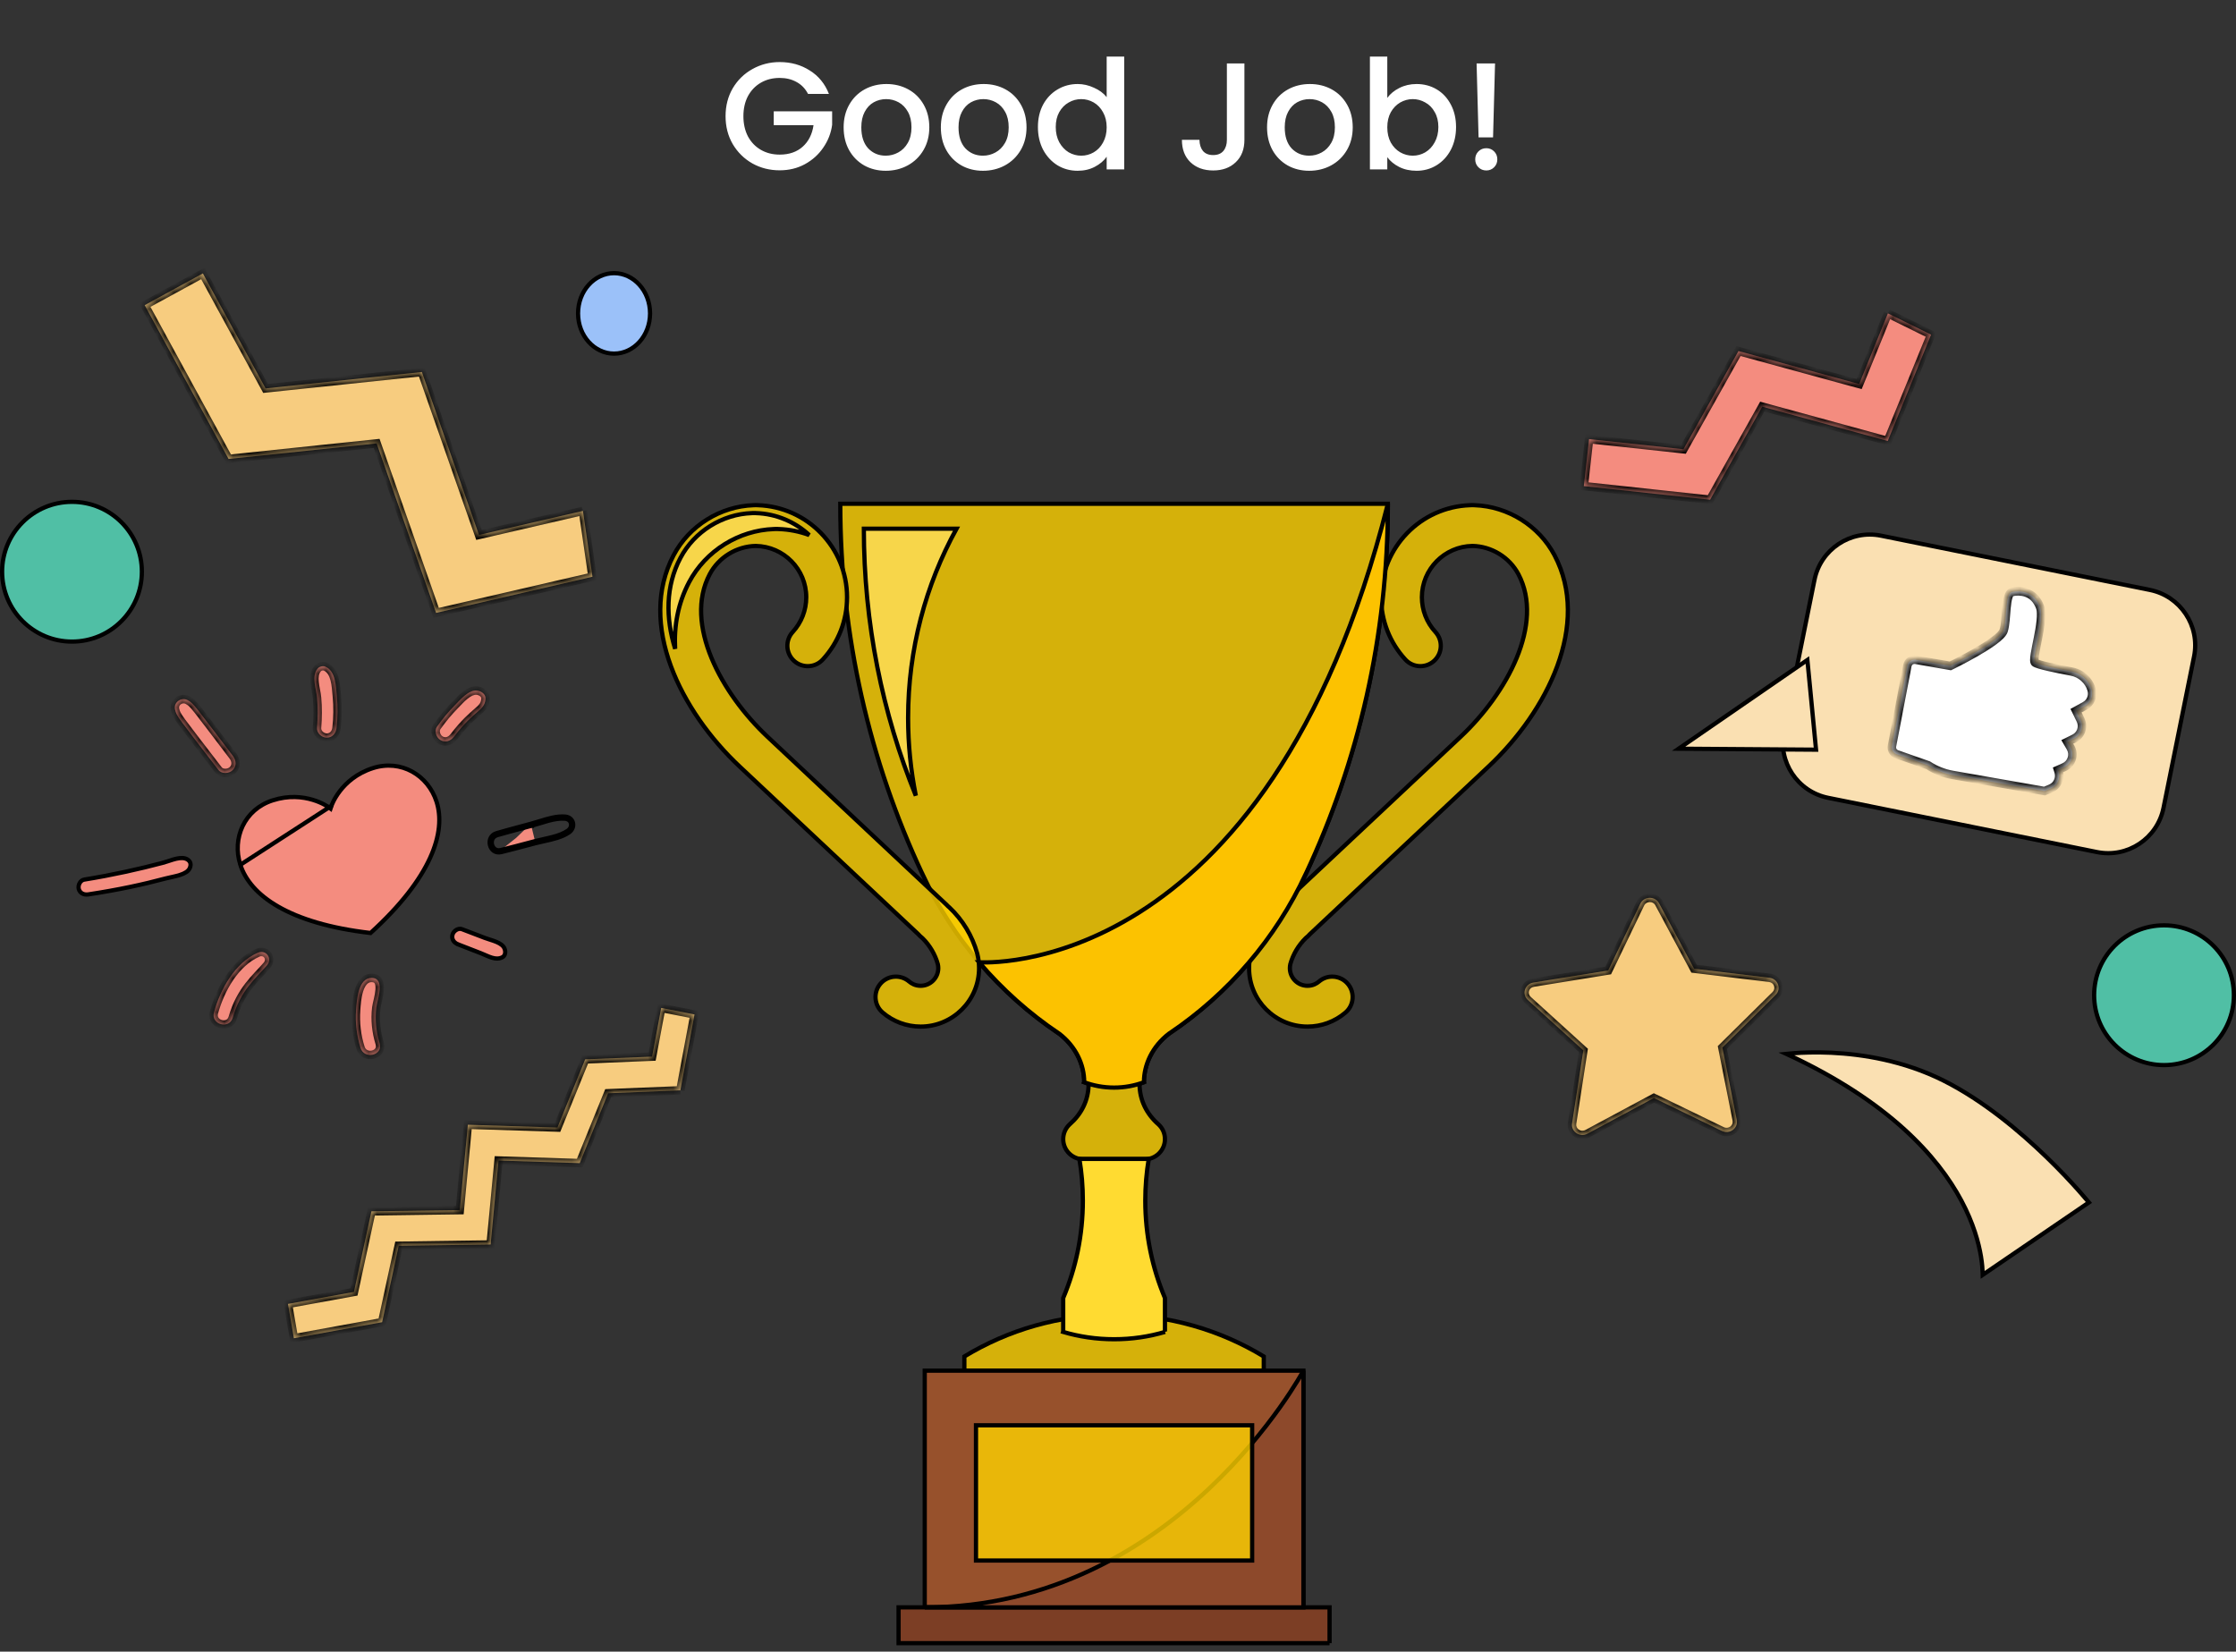 <svg width="264" height="195" viewBox="0 0 264 195" fill="none" xmlns="http://www.w3.org/2000/svg">
<rect x="0" y="0" width="264" height="195" fill="#333333" stroke="none"/>
<path d="M131.536 155.223C125.065 155.223 119.016 157.024 113.86 160.151V161.828H149.211V160.151C144.056 157.024 138.006 155.223 131.536 155.223Z" fill="#FED100" fill-opacity="0.8" stroke="black" stroke-width="0.5"/>
<path d="M153.892 189.773H109.181V161.827H153.892V189.773Z" fill="#97512C" stroke="black" stroke-width="0.5"/>
<path d="M156.979 194H106.093V189.772H156.979V194Z" fill="#7C3E25"/>
<path d="M156.979 194H106.093V189.772H156.979V194" stroke="black" stroke-width="0.5"/>
<path d="M135.067 127.771C133.968 128.182 132.778 128.406 131.536 128.406C130.294 128.406 129.104 128.182 128.005 127.772L128.01 127.758C128.01 125.69 127.018 123.534 125.032 122.02L124.995 122.001C118.053 117.335 112.455 110.826 108.9 103.174L108.898 103.175C102.682 89.908 99.21 75.099 99.21 59.48H163.862C163.862 75.099 160.389 89.908 154.174 103.175L154.172 103.174C150.617 110.826 145.018 117.335 138.076 122.001L138.041 122.02C136.055 123.534 135.063 125.69 135.063 127.758L135.067 127.771Z" fill="#FED100" fill-opacity="0.8"/>
<path d="M135.067 127.771C133.968 128.182 132.778 128.406 131.536 128.406C130.294 128.406 129.104 128.182 128.005 127.772L128.01 127.758C128.01 125.69 127.018 123.534 125.032 122.02L124.995 122.001C118.053 117.335 112.455 110.826 108.9 103.174L108.898 103.175C102.682 89.908 99.21 75.099 99.21 59.48H163.862C163.862 75.099 160.389 89.908 154.174 103.175L154.172 103.174C150.617 110.826 145.018 117.335 138.076 122.001L138.041 122.02C136.055 123.534 135.063 125.69 135.063 127.758L135.067 127.771" stroke="black" stroke-width="0.5"/>
<path d="M134.542 127.952C134.542 129.91 135.404 131.543 136.769 132.741H136.773C137.246 133.176 137.543 133.796 137.543 134.489C137.543 135.804 136.476 136.871 135.161 136.871C135.137 136.871 135.114 136.871 135.092 136.87H127.98C127.957 136.871 127.934 136.871 127.911 136.871C126.596 136.871 125.529 135.804 125.529 134.489C125.529 133.796 125.826 133.176 126.298 132.741H126.303C127.668 131.543 128.53 129.91 128.53 127.952H134.542Z" fill="#FED100" fill-opacity="0.8"/>
<path d="M134.542 127.952C134.542 129.91 135.404 131.543 136.769 132.741H136.773C137.246 133.176 137.543 133.796 137.543 134.489C137.543 135.804 136.476 136.871 135.161 136.871C135.137 136.871 135.114 136.871 135.092 136.87H127.98C127.957 136.871 127.934 136.871 127.911 136.871C126.596 136.871 125.529 135.804 125.529 134.489C125.529 133.796 125.826 133.176 126.298 132.741H126.303C127.668 131.543 128.53 129.91 128.53 127.952H134.542" stroke="black" stroke-width="0.5"/>
<path d="M137.56 157.251C135.65 157.815 133.628 158.117 131.536 158.117C129.444 158.117 127.422 157.815 125.513 157.251L125.529 157.195V153.25C127.025 149.715 127.851 145.828 127.851 141.749C127.851 140.07 127.711 138.425 127.443 136.823H135.63C135.361 138.425 135.221 140.07 135.221 141.749C135.221 145.828 136.048 149.715 137.543 153.25V157.195L137.56 157.251Z" fill="#FFDB31"/>
<path d="M137.56 157.251C135.65 157.815 133.628 158.117 131.536 158.117C129.444 158.117 127.422 157.815 125.513 157.251L125.529 157.195V153.25C127.025 149.715 127.851 145.828 127.851 141.749C127.851 140.07 127.711 138.425 127.443 136.823H135.63C135.361 138.425 135.221 140.07 135.221 141.749C135.221 145.828 136.048 149.715 137.543 153.25V157.195L137.56 157.251" stroke="black" stroke-width="0.5"/>
<path d="M110.445 106.481H110.446H110.445ZM110.45 106.481H110.45H110.45ZM108.473 110.346L108.483 110.356L108.473 110.346ZM108.698 121.203C107.051 121.203 105.457 120.613 104.208 119.542C103.199 118.676 103.083 117.155 103.949 116.146C104.815 115.136 106.335 115.02 107.345 115.886C107.611 116.114 108.062 116.386 108.698 116.386C109.846 116.386 110.78 115.453 110.78 114.305C110.78 114.141 110.761 113.978 110.724 113.821C110.399 112.67 109.778 111.621 108.924 110.773C108.69 110.594 108.52 110.41 108.413 110.29L87.336 90.51C80.352 83.956 75.232 73.694 79.538 65.543C81.376 62.066 85.045 59.782 88.96 59.647C89.018 59.643 89.077 59.641 89.136 59.641H89.327C89.384 59.641 89.44 59.643 89.496 59.647C95.326 59.838 100.01 64.639 100.01 70.515C100.01 73.248 98.992 75.86 97.143 77.871C96.243 78.851 94.72 78.915 93.74 78.015C92.761 77.115 92.697 75.591 93.597 74.612C94.626 73.492 95.193 72.037 95.193 70.515C95.193 67.207 92.528 64.51 89.232 64.458C86.978 64.494 84.853 65.795 83.797 67.793C80.694 73.668 85.164 81.867 90.632 86.998L111.778 106.842C111.838 106.898 111.888 106.951 111.931 106.997C111.986 107.041 112.04 107.087 112.092 107.136C113.664 108.617 114.799 110.494 115.374 112.566C115.38 112.585 115.385 112.604 115.39 112.624C115.527 113.171 115.597 113.737 115.597 114.305C115.597 118.109 112.502 121.203 108.698 121.203Z" fill="#FED100" fill-opacity="0.8"/>
<path d="M108.698 121.203C107.051 121.203 105.457 120.613 104.208 119.542C103.199 118.676 103.083 117.155 103.949 116.146C104.815 115.136 106.335 115.02 107.345 115.886C107.611 116.114 108.062 116.386 108.698 116.386C109.846 116.386 110.78 115.453 110.78 114.305C110.78 114.141 110.761 113.978 110.724 113.821C110.399 112.67 109.778 111.621 108.924 110.773C108.69 110.594 108.52 110.41 108.413 110.29L87.336 90.51C80.352 83.956 75.232 73.694 79.538 65.543C81.376 62.066 85.045 59.782 88.96 59.647C89.018 59.643 89.077 59.641 89.136 59.641H89.327C89.384 59.641 89.44 59.643 89.496 59.647C95.326 59.838 100.01 64.639 100.01 70.515C100.01 73.248 98.992 75.86 97.143 77.871C96.243 78.851 94.72 78.915 93.74 78.015C92.761 77.115 92.697 75.591 93.597 74.612C94.626 73.492 95.193 72.037 95.193 70.515C95.193 67.207 92.528 64.51 89.232 64.458C86.978 64.494 84.853 65.795 83.797 67.793C80.694 73.668 85.164 81.867 90.632 86.998L111.778 106.842C111.838 106.898 111.888 106.951 111.931 106.997C111.986 107.041 112.04 107.087 112.092 107.136C113.664 108.617 114.799 110.494 115.374 112.566C115.38 112.585 115.385 112.604 115.39 112.624C115.527 113.171 115.597 113.737 115.597 114.305C115.597 118.109 112.502 121.203 108.698 121.203M110.445 106.481H110.446H110.445ZM110.45 106.481H110.45H110.45ZM108.473 110.346L108.483 110.356L108.473 110.346Z" stroke="black" stroke-width="0.5"/>
<path d="M152.626 106.481H152.627H152.626ZM152.622 106.481H152.623H152.622ZM154.589 110.356L154.599 110.346L154.589 110.356ZM147.476 114.305C147.476 113.737 147.545 113.171 147.682 112.624C147.688 112.604 147.693 112.585 147.698 112.566C148.273 110.494 149.408 108.617 150.981 107.136C151.032 107.087 151.086 107.041 151.141 106.997C151.184 106.951 151.234 106.898 151.294 106.842L172.44 86.998C177.908 81.867 182.379 73.668 179.275 67.793C178.219 65.795 176.094 64.494 173.84 64.458C170.545 64.51 167.879 67.207 167.879 70.515C167.879 72.037 168.446 73.492 169.475 74.612C170.375 75.591 170.311 77.115 169.332 78.015C168.353 78.915 166.829 78.851 165.929 77.871C164.08 75.86 163.062 73.248 163.062 70.515C163.062 64.639 167.746 59.838 173.576 59.647C173.632 59.643 173.689 59.641 173.746 59.641H173.936C173.995 59.641 174.054 59.643 174.112 59.647C178.027 59.782 181.697 62.066 183.534 65.543C187.84 73.694 182.721 83.956 175.737 90.51L154.659 110.29C154.552 110.41 154.382 110.594 154.148 110.773C153.294 111.621 152.674 112.67 152.348 113.821C152.311 113.978 152.292 114.141 152.292 114.305C152.292 115.453 153.226 116.386 154.374 116.386C155.011 116.386 155.461 116.114 155.727 115.886C156.737 115.02 158.257 115.136 159.123 116.146C159.989 117.155 159.873 118.676 158.864 119.542C157.615 120.613 156.021 121.203 154.374 121.203C150.57 121.203 147.476 118.109 147.476 114.305Z" fill="#FED100" fill-opacity="0.8"/>
<path d="M147.476 114.305C147.476 113.737 147.545 113.171 147.682 112.624C147.688 112.604 147.693 112.585 147.698 112.566C148.273 110.494 149.408 108.617 150.981 107.136C151.032 107.087 151.086 107.041 151.141 106.997C151.184 106.951 151.234 106.898 151.294 106.842L172.44 86.998C177.908 81.867 182.379 73.668 179.275 67.793C178.219 65.795 176.094 64.494 173.84 64.458C170.545 64.51 167.879 67.207 167.879 70.515C167.879 72.037 168.446 73.492 169.475 74.612C170.375 75.591 170.311 77.115 169.332 78.015C168.353 78.915 166.829 78.851 165.929 77.871C164.08 75.86 163.062 73.248 163.062 70.515C163.062 64.639 167.746 59.838 173.576 59.647C173.632 59.643 173.689 59.641 173.746 59.641H173.936C173.995 59.641 174.054 59.643 174.112 59.647C178.027 59.782 181.697 62.066 183.534 65.543C187.84 73.694 182.721 83.956 175.737 90.51L154.659 110.29C154.552 110.41 154.382 110.594 154.148 110.773C153.294 111.621 152.674 112.67 152.348 113.821C152.311 113.978 152.292 114.141 152.292 114.305C152.292 115.453 153.226 116.386 154.374 116.386C155.011 116.386 155.461 116.114 155.727 115.886C156.737 115.02 158.257 115.136 159.123 116.146C159.989 117.155 159.873 118.676 158.864 119.542C157.615 120.613 156.021 121.203 154.374 121.203C150.57 121.203 147.476 118.109 147.476 114.305M152.626 106.481H152.627H152.626ZM152.622 106.481H152.623H152.622ZM154.589 110.356L154.599 110.346L154.589 110.356Z" stroke="black" stroke-width="0.5"/>
<path d="M112.934 62.42H101.992C101.992 73.57 104.172 84.212 108.129 93.941C107.532 90.971 107.217 87.898 107.217 84.751C107.217 76.656 109.291 69.046 112.934 62.42Z" fill="#FFDF5A" fill-opacity="0.8" stroke="black" stroke-width="0.5"/>
<path d="M109.181 189.773H153.892V161.827C153.892 161.827 138.949 189.773 109.181 189.773Z" fill="#8D492B" stroke="black" stroke-width="0.5"/>
<path d="M147.839 184.244H115.232V168.277H147.839V184.244Z" fill="#FED100" fill-opacity="0.8" stroke="black" stroke-width="0.5"/>
<path d="M81.365 68.725C83.317 65.032 87.215 62.606 91.374 62.463C91.435 62.458 91.498 62.456 91.56 62.456H91.763C91.823 62.456 91.883 62.458 91.943 62.462C93.205 62.504 94.415 62.752 95.544 63.168C93.881 61.628 91.681 60.659 89.26 60.58C89.209 60.576 89.158 60.575 89.107 60.575H88.937C88.884 60.575 88.831 60.576 88.779 60.58C85.273 60.701 81.987 62.746 80.342 65.86C78.572 69.211 78.581 72.96 79.713 76.603C79.564 73.89 80.05 71.215 81.365 68.725Z" fill="#FFDF5A" fill-opacity="0.8" stroke="black" stroke-width="0.5"/>
<path d="M115.599 113.612C118.329 116.818 121.49 119.645 124.996 122.001L125.033 122.02C127.018 123.534 128.011 125.69 128.011 127.758L128.006 127.772C129.105 128.182 130.294 128.406 131.536 128.406C132.779 128.406 133.969 128.182 135.068 127.771L135.063 127.758C135.063 125.69 136.056 123.534 138.041 122.02L138.077 122.001C145.019 117.335 150.618 110.826 154.172 103.174L154.174 103.175C160.39 89.908 163.863 75.099 163.863 59.48C149.578 116.066 115.754 113.612 115.599 113.612Z" fill="#FCC200" stroke="black" stroke-width="0.5"/>
<path d="M39.133 95.142L39.133 95.142L39.133 95.142L39.025 95.466L38.749 95.266L38.749 95.266L38.749 95.266L38.749 95.266L38.748 95.265L38.744 95.262L38.722 95.247C38.702 95.234 38.672 95.214 38.632 95.188C38.551 95.137 38.429 95.065 38.271 94.981C37.953 94.813 37.489 94.6 36.905 94.426C35.737 94.078 34.095 93.882 32.19 94.495L32.19 94.495C28.835 95.573 27.376 98.981 28.378 102.1L39.133 95.142ZM39.133 95.142L39.133 95.142L39.133 95.141L39.135 95.136L39.144 95.112C39.152 95.089 39.165 95.055 39.183 95.011C39.219 94.922 39.275 94.793 39.355 94.632C39.514 94.311 39.768 93.868 40.14 93.385C40.885 92.422 42.105 91.305 44.01 90.693L44.01 90.693C47.365 89.612 50.536 91.529 51.541 94.648C52.693 98.236 50.952 103.602 43.748 110.153C34.076 109.033 29.533 105.688 28.378 102.101L39.133 95.142Z" fill="#F48C7F" stroke="black" stroke-width="0.5"/>
<path d="M10.411 105.599L10.411 105.599C13.978 105.06 16.816 104.444 19.577 103.71C19.757 103.662 19.967 103.616 20.183 103.57C20.248 103.556 20.314 103.542 20.38 103.527C20.668 103.464 20.964 103.394 21.242 103.304C21.815 103.119 22.238 102.871 22.403 102.5L22.403 102.499C22.498 102.289 22.52 102.095 22.483 101.931C22.447 101.771 22.348 101.617 22.158 101.491C21.809 101.26 21.352 101.262 20.822 101.382C20.56 101.441 20.295 101.526 20.031 101.614C19.987 101.628 19.943 101.643 19.899 101.658C19.684 101.73 19.468 101.802 19.27 101.855L19.27 101.856C16.454 102.604 13.236 103.318 9.944 103.85L9.943 103.85C9.725 103.884 9.536 104.032 9.411 104.248C9.286 104.464 9.243 104.723 9.296 104.939L9.296 104.939C9.415 105.43 9.886 105.679 10.411 105.599Z" fill="#F48C7F" stroke="black" stroke-width="0.5"/>
<path d="M63.23 99.551C63.546 99.468 63.88 99.394 64.221 99.319C65.262 99.089 66.361 98.847 67.189 98.274C68.002 97.712 67.768 96.498 66.736 96.411C65.728 96.325 64.665 96.654 63.652 96.969C63.319 97.072 62.99 97.174 62.671 97.259M63.23 99.551C63.067 99.594 62.905 99.637 62.743 99.68C61.562 99.993 60.381 100.307 59.197 100.601M63.23 99.551L63.23 99.551L63.23 99.551ZM59.197 100.601C57.749 100.96 57.225 98.763 58.652 98.358C59.647 98.072 60.646 97.804 61.645 97.535C61.987 97.443 62.329 97.351 62.671 97.259M59.197 100.601L59.136 100.358M59.197 100.601L59.136 100.358C59.136 100.358 59.136 100.358 59.136 100.358M62.671 97.259L62.737 97.5C62.736 97.5 62.736 97.5 62.736 97.5M62.671 97.259L62.736 97.5C62.736 97.5 62.736 97.5 62.736 97.5M62.736 97.5C62.393 97.593 62.051 97.685 61.708 97.777C60.71 98.045 59.714 98.313 58.721 98.598L58.721 98.598C58.164 98.756 57.98 99.253 58.09 99.707C58.144 99.935 58.27 100.133 58.444 100.255C58.612 100.373 58.841 100.432 59.136 100.358M62.736 97.5C63.06 97.414 63.392 97.311 63.724 97.208L63.735 97.205C64.073 97.1 64.41 96.995 64.748 96.905C65.427 96.724 66.088 96.606 66.714 96.66L66.715 96.66C67.122 96.695 67.348 96.941 67.411 97.219C67.474 97.504 67.37 97.845 67.047 98.068L67.047 98.069C66.534 98.424 65.898 98.65 65.215 98.829C64.875 98.918 64.528 98.995 64.181 99.072L64.165 99.075C63.826 99.15 63.487 99.225 63.166 99.309L63.166 99.309C63.003 99.352 62.841 99.395 62.679 99.438C61.498 99.752 60.318 100.064 59.136 100.358" fill="#F48C7F" stroke="black" stroke-width="0.5"/>
<mask id="path-23-inside-1_1710_9560" fill="white">
<path d="M27.477 120.155C28.415 116.883 30.24 115.47 31.52 113.973C32.208 113.174 31.416 112.054 30.432 112.487C27.735 113.673 26.008 116.82 25.262 119.531C24.867 120.958 27.065 121.582 27.477 120.155Z"/>
</mask>
<path d="M27.477 120.155C28.415 116.883 30.24 115.47 31.52 113.973C32.208 113.174 31.416 112.054 30.432 112.487C27.735 113.673 26.008 116.82 25.262 119.531C24.867 120.958 27.065 121.582 27.477 120.155Z" fill="#F48C7F"/>
<path d="M31.52 113.973L31.14 113.648L31.141 113.647L31.52 113.973ZM30.432 112.487L30.23 112.029L30.23 112.029L30.432 112.487ZM25.262 119.531L25.744 119.663L25.743 119.664L25.262 119.531ZM26.996 120.017C27.974 116.609 29.913 115.082 31.14 113.648L31.9 114.298C30.566 115.857 28.857 117.156 27.957 120.293L26.996 120.017ZM31.141 113.647C31.329 113.429 31.302 113.205 31.197 113.061C31.096 112.921 30.903 112.826 30.633 112.944L30.23 112.029C30.944 111.715 31.639 111.964 32.008 112.476C32.374 112.982 32.399 113.718 31.899 114.299L31.141 113.647ZM30.633 112.944C28.143 114.04 26.476 117.004 25.744 119.663L24.779 119.398C25.54 116.636 27.326 113.306 30.23 112.029L30.633 112.944ZM25.743 119.664C25.682 119.885 25.725 120.042 25.8 120.155C25.882 120.279 26.026 120.382 26.203 120.432C26.38 120.482 26.556 120.469 26.691 120.407C26.813 120.35 26.932 120.239 26.996 120.017L27.957 120.294C27.815 120.785 27.505 121.131 27.112 121.314C26.731 121.491 26.305 121.5 25.931 121.394C25.556 121.288 25.198 121.057 24.967 120.707C24.727 120.346 24.643 119.89 24.779 119.398L25.743 119.664Z" fill="black" mask="url(#path-23-inside-1_1710_9560)"/>
<mask id="path-25-inside-2_1710_9560" fill="white">
<path d="M44.827 123.175C44.408 121.803 44.261 120.39 44.432 118.96C44.537 118.088 45.556 115.457 43.871 115.457C42.283 115.457 42.123 118.109 42.039 119.236C41.928 120.743 42.116 122.281 42.569 123.722C43.016 125.139 45.259 124.608 44.827 123.175Z"/>
</mask>
<path d="M44.827 123.175C44.408 121.803 44.261 120.39 44.432 118.96C44.537 118.088 45.556 115.457 43.871 115.457C42.283 115.457 42.123 118.109 42.039 119.236C41.928 120.743 42.116 122.281 42.569 123.722C43.016 125.139 45.259 124.608 44.827 123.175Z" fill="#F48C7F"/>
<path d="M44.432 118.96L43.936 118.901L43.936 118.9L44.432 118.96ZM42.039 119.236L41.541 119.199L41.541 119.199L42.039 119.236ZM42.569 123.722L42.093 123.873L42.093 123.872L42.569 123.722ZM44.349 123.321C43.911 121.888 43.756 120.405 43.936 118.901L44.929 119.019C44.767 120.376 44.905 121.719 45.305 123.029L44.349 123.321ZM43.936 118.9C43.966 118.648 44.061 118.275 44.138 117.934C44.222 117.567 44.299 117.188 44.324 116.844C44.351 116.486 44.314 116.25 44.244 116.119C44.214 116.064 44.181 116.032 44.141 116.01C44.098 115.986 44.017 115.957 43.871 115.957V114.957C44.146 114.957 44.402 115.011 44.625 115.134C44.851 115.259 45.014 115.44 45.125 115.645C45.334 116.035 45.352 116.51 45.321 116.919C45.29 117.342 45.198 117.784 45.113 118.156C45.023 118.553 44.951 118.836 44.929 119.02L43.936 118.9ZM43.871 115.957C43.634 115.957 43.456 116.048 43.298 116.224C43.127 116.414 42.983 116.703 42.869 117.072C42.64 117.811 42.581 118.695 42.538 119.273L41.541 119.199C41.581 118.649 41.645 117.644 41.913 116.776C42.048 116.341 42.247 115.897 42.555 115.555C42.876 115.198 43.313 114.957 43.871 114.957V115.957ZM42.538 119.273C42.431 120.714 42.611 122.19 43.046 123.572L42.093 123.872C41.621 122.373 41.424 120.771 41.541 119.199L42.538 119.273ZM43.046 123.572C43.172 123.971 43.54 124.12 43.911 124.031C44.094 123.987 44.232 123.892 44.306 123.782C44.372 123.687 44.416 123.543 44.348 123.319L45.305 123.03C45.454 123.523 45.38 123.984 45.132 124.346C44.894 124.695 44.524 124.913 44.144 125.004C43.391 125.184 42.413 124.89 42.093 123.873L43.046 123.572Z" fill="black" mask="url(#path-25-inside-2_1710_9560)"/>
<path d="M56.754 112.533L56.754 112.533C56.923 112.599 57.094 112.674 57.261 112.748C57.319 112.773 57.377 112.799 57.434 112.823C57.657 112.92 57.873 113.008 58.087 113.072C58.511 113.198 58.904 113.221 59.292 113.03C59.648 112.855 59.738 112.417 59.568 111.995L59.568 111.994C59.431 111.653 59.09 111.413 58.626 111.214C58.398 111.117 58.154 111.036 57.911 110.958C57.871 110.945 57.832 110.933 57.792 110.92C57.592 110.856 57.392 110.793 57.216 110.725C56.966 110.629 56.716 110.534 56.466 110.438C55.825 110.192 55.184 109.947 54.544 109.703L54.544 109.703C54.336 109.623 54.094 109.66 53.875 109.791C53.654 109.922 53.486 110.132 53.426 110.347L53.426 110.348C53.283 110.848 53.576 111.296 54.086 111.497C54.086 111.497 54.086 111.497 54.086 111.498L56.754 112.533Z" fill="#F48C7F" stroke="black" stroke-width="0.5"/>
<mask id="path-28-inside-3_1710_9560" fill="white">
<path d="M27.497 89.249C22.844 83.136 22.892 83.084 22.167 82.672C21.424 82.247 20.447 82.924 20.67 83.782C20.886 84.626 20.866 84.483 25.785 90.899C26.175 91.412 27.041 91.342 27.466 90.931C27.972 90.442 27.885 89.765 27.497 89.249Z"/>
</mask>
<path d="M27.497 89.249C22.844 83.136 22.892 83.084 22.167 82.672C21.424 82.247 20.447 82.924 20.67 83.782C20.886 84.626 20.866 84.483 25.785 90.899C26.175 91.412 27.041 91.342 27.466 90.931C27.972 90.442 27.885 89.765 27.497 89.249Z" fill="#F48C7F"/>
<path d="M22.167 82.672L21.92 83.107L21.918 83.106L22.167 82.672ZM20.67 83.782L21.154 83.656L21.154 83.658L20.67 83.782ZM25.785 90.899L26.181 90.595L26.182 90.596L25.785 90.899ZM27.466 90.931L27.119 90.571L27.119 90.571L27.466 90.931ZM27.1 89.552C24.767 86.488 23.624 84.957 22.968 84.135C22.64 83.722 22.452 83.511 22.311 83.38C22.183 83.261 22.09 83.204 21.92 83.107L22.413 82.238C22.607 82.347 22.779 82.45 22.992 82.648C23.191 82.834 23.418 83.095 23.75 83.511C24.415 84.346 25.574 85.897 27.895 88.946L27.1 89.552ZM21.918 83.106C21.741 83.005 21.522 83.026 21.349 83.151C21.18 83.273 21.102 83.456 21.154 83.656L20.186 83.908C20.015 83.25 20.313 82.665 20.763 82.341C21.208 82.019 21.85 81.915 22.415 82.239L21.918 83.106ZM21.154 83.658C21.207 83.865 21.236 83.968 21.314 84.12C21.4 84.288 21.551 84.522 21.868 84.956C22.5 85.822 23.716 87.38 26.181 90.595L25.388 91.203C22.934 88.003 21.701 86.424 21.06 85.546C20.74 85.108 20.548 84.819 20.424 84.576C20.291 84.317 20.241 84.121 20.186 83.906L21.154 83.658ZM26.182 90.596C26.256 90.693 26.398 90.765 26.605 90.762C26.815 90.758 27.01 90.676 27.119 90.571L27.814 91.29C27.497 91.597 27.046 91.755 26.62 91.761C26.19 91.768 25.704 91.618 25.387 91.202L26.182 90.596ZM27.119 90.571C27.381 90.318 27.392 89.941 27.098 89.549L27.898 88.949C28.378 89.589 28.563 90.567 27.813 91.29L27.119 90.571Z" fill="black" mask="url(#path-28-inside-3_1710_9560)"/>
<mask id="path-30-inside-4_1710_9560" fill="white">
<path d="M39.733 85.963C39.879 84.707 39.893 83.448 39.771 82.185C39.656 81.016 39.639 79.205 38.39 78.696C38.121 78.588 37.703 78.7 37.518 78.916C36.733 79.812 37.333 81.292 37.43 82.37C37.542 83.549 37.525 84.742 37.43 85.921C37.382 86.542 37.964 87.08 38.561 87.094C39.234 87.104 39.66 86.581 39.733 85.963Z"/>
</mask>
<path d="M39.733 85.963C39.879 84.707 39.893 83.448 39.771 82.185C39.656 81.016 39.639 79.205 38.39 78.696C38.121 78.588 37.703 78.7 37.518 78.916C36.733 79.812 37.333 81.292 37.43 82.37C37.542 83.549 37.525 84.742 37.43 85.921C37.382 86.542 37.964 87.08 38.561 87.094C39.234 87.104 39.66 86.581 39.733 85.963Z" fill="#F48C7F"/>
<path d="M39.771 82.185L40.269 82.136L40.269 82.137L39.771 82.185ZM38.39 78.696L38.577 78.232L38.579 78.233L38.39 78.696ZM37.518 78.916L37.898 79.241L37.894 79.245L37.518 78.916ZM37.43 82.37L36.933 82.417L36.932 82.415L37.43 82.37ZM37.43 85.921L36.932 85.882L36.932 85.882L37.43 85.921ZM38.561 87.094L38.553 87.594L38.549 87.594L38.561 87.094ZM39.236 85.905C39.379 84.684 39.392 83.46 39.274 82.233L40.269 82.137C40.395 83.435 40.38 84.73 40.23 86.021L39.236 85.905ZM39.274 82.234C39.212 81.61 39.184 80.932 39.022 80.321C38.863 79.716 38.609 79.325 38.201 79.159L38.579 78.233C39.42 78.576 39.799 79.345 39.989 80.066C40.178 80.779 40.215 81.591 40.269 82.136L39.274 82.234ZM38.203 79.16C38.204 79.16 38.19 79.155 38.158 79.154C38.127 79.154 38.088 79.158 38.047 79.168C38.005 79.179 37.968 79.194 37.94 79.21C37.926 79.218 37.915 79.226 37.908 79.231C37.901 79.237 37.898 79.241 37.898 79.241L37.138 78.591C37.315 78.383 37.569 78.259 37.798 78.2C38.027 78.141 38.314 78.126 38.577 78.232L38.203 79.16ZM37.894 79.245C37.643 79.531 37.58 79.943 37.64 80.523C37.67 80.807 37.725 81.1 37.784 81.408C37.84 81.707 37.901 82.026 37.928 82.325L36.932 82.415C36.911 82.174 36.86 81.905 36.801 81.594C36.744 81.294 36.68 80.959 36.646 80.626C36.578 79.973 36.607 79.197 37.141 78.587L37.894 79.245ZM37.928 82.323C38.043 83.538 38.025 84.761 37.929 85.961L36.932 85.882C37.025 84.723 37.041 83.56 36.933 82.417L37.928 82.323ZM37.929 85.96C37.918 86.098 37.975 86.25 38.107 86.381C38.24 86.514 38.416 86.59 38.572 86.594L38.549 87.594C38.109 87.583 37.695 87.383 37.4 87.089C37.103 86.793 36.894 86.365 36.932 85.882L37.929 85.96ZM38.569 86.594C38.914 86.599 39.184 86.346 39.236 85.904L40.229 86.022C40.135 86.816 39.554 87.609 38.553 87.594L38.569 86.594Z" fill="black" mask="url(#path-30-inside-4_1710_9560)"/>
<mask id="path-32-inside-5_1710_9560" fill="white">
<path d="M57.323 82.555C57.389 81.979 56.838 81.595 56.343 81.536C55.321 81.41 54.34 82.628 53.681 83.291C52.917 84.062 52.233 84.903 51.602 85.789C51.239 86.298 51.504 87.076 52.01 87.376C52.603 87.729 53.217 87.47 53.601 86.972C56.102 83.716 57.17 83.975 57.323 82.555Z"/>
</mask>
<path d="M57.323 82.555C57.389 81.979 56.838 81.595 56.343 81.536C55.321 81.41 54.34 82.628 53.681 83.291C52.917 84.062 52.233 84.903 51.602 85.789C51.239 86.298 51.504 87.076 52.01 87.376C52.603 87.729 53.217 87.47 53.601 86.972C56.102 83.716 57.17 83.975 57.323 82.555Z" fill="#F48C7F"/>
<path d="M56.343 81.536L56.283 82.032L56.282 82.032L56.343 81.536ZM53.681 83.291L53.326 82.939L53.327 82.938L53.681 83.291ZM51.602 85.789L51.194 85.499L51.194 85.499L51.602 85.789ZM52.01 87.376L52.265 86.946L52.265 86.946L52.01 87.376ZM53.601 86.972L53.997 87.276L53.997 87.276L53.601 86.972ZM56.827 82.498C56.838 82.401 56.805 82.311 56.706 82.22C56.598 82.122 56.437 82.051 56.283 82.032L56.402 81.04C56.745 81.081 57.106 81.231 57.381 81.483C57.665 81.743 57.875 82.133 57.82 82.612L56.827 82.498ZM56.282 82.032C55.984 81.996 55.625 82.152 55.192 82.505C54.763 82.855 54.398 83.278 54.035 83.644L53.327 82.938C53.623 82.64 54.078 82.123 54.56 81.73C55.038 81.34 55.679 80.951 56.404 81.04L56.282 82.032ZM54.036 83.643C53.295 84.391 52.628 85.21 52.009 86.079L51.194 85.499C51.838 84.596 52.539 83.733 53.326 82.939L54.036 83.643ZM52.009 86.079C51.936 86.182 51.908 86.338 51.961 86.524C52.015 86.713 52.136 86.87 52.265 86.946L51.755 87.806C51.378 87.583 51.114 87.2 50.999 86.798C50.884 86.393 50.905 85.905 51.194 85.499L52.009 86.079ZM52.265 86.946C52.44 87.05 52.596 87.058 52.74 87.014C52.896 86.967 53.063 86.851 53.204 86.667L53.997 87.276C53.755 87.591 53.423 87.853 53.028 87.972C52.62 88.094 52.173 88.055 51.755 87.806L52.265 86.946ZM53.204 86.667C54.485 85 55.407 84.225 56.015 83.697C56.322 83.43 56.501 83.266 56.621 83.097C56.726 82.949 56.796 82.783 56.826 82.501L57.82 82.608C57.774 83.037 57.653 83.371 57.436 83.676C57.235 83.959 56.961 84.2 56.67 84.453C56.08 84.965 55.218 85.688 53.997 87.276L53.204 86.667Z" fill="black" mask="url(#path-32-inside-5_1710_9560)"/>
<mask id="path-34-inside-6_1710_9560" fill="white">
<path d="M80.327 128.729L71.8 129.077L68.448 137.324L58.863 137.019L57.927 146.933L47.075 147.084L45.117 156.103L34.699 158L34 153.948L41.789 152.531L43.856 143.013L54.287 142.871L55.239 132.791L65.814 133.124L69.09 125.072L76.99 124.749L78.067 119L82 119.773L80.327 128.729Z"/>
</mask>
<path d="M80.327 128.729L71.8 129.077L68.448 137.324L58.863 137.019L57.927 146.933L47.075 147.084L45.117 156.103L34.699 158L34 153.948L41.789 152.531L43.856 143.013L54.287 142.871L55.239 132.791L65.814 133.124L69.09 125.072L76.99 124.749L78.067 119L82 119.773L80.327 128.729Z" fill="#F7CC7F"/>
<path d="M71.8 129.077L71.337 128.889L71.458 128.591L71.779 128.578L71.8 129.077ZM68.448 137.324L68.911 137.512L68.78 137.834L68.432 137.823L68.448 137.324ZM58.863 137.019L58.365 136.972L58.41 136.504L58.879 136.519L58.863 137.019ZM57.927 146.933L58.425 146.98L58.383 147.427L57.934 147.433L57.927 146.933ZM47.075 147.084L46.586 146.978L46.671 146.589L47.068 146.584L47.075 147.084ZM45.117 156.103L45.606 156.209L45.535 156.535L45.207 156.595L45.117 156.103ZM34.699 158L34.788 158.492L34.292 158.582L34.206 158.085L34.699 158ZM34 153.948L33.507 154.033L33.423 153.544L33.91 153.456L34 153.948ZM41.789 152.531L42.278 152.637L42.207 152.963L41.879 153.023L41.789 152.531ZM43.856 143.013L43.367 142.906L43.452 142.518L43.849 142.513L43.856 143.013ZM54.287 142.871L54.785 142.918L54.743 143.365L54.294 143.371L54.287 142.871ZM55.239 132.791L54.741 132.744L54.786 132.276L55.255 132.291L55.239 132.791ZM65.814 133.124L66.277 133.312L66.146 133.634L65.798 133.623L65.814 133.124ZM69.09 125.072L68.627 124.884L68.748 124.586L69.069 124.573L69.09 125.072ZM76.99 124.749L77.482 124.841L77.408 125.232L77.011 125.248L76.99 124.749ZM78.067 119L77.575 118.908L77.668 118.412L78.163 118.509L78.067 119ZM82 119.773L82.096 119.282L82.582 119.378L82.492 119.865L82 119.773ZM80.347 129.228L71.82 129.577L71.779 128.578L80.306 128.229L80.347 129.228ZM72.263 129.266L68.911 137.512L67.984 137.135L71.337 128.889L72.263 129.266ZM68.432 137.823L58.847 137.519L58.879 136.519L68.463 136.824L68.432 137.823ZM59.361 137.066L58.425 146.98L57.429 146.886L58.365 136.972L59.361 137.066ZM57.934 147.433L47.082 147.584L47.068 146.584L57.92 146.433L57.934 147.433ZM47.564 147.19L45.606 156.209L44.629 155.997L46.586 146.978L47.564 147.19ZM45.207 156.595L34.788 158.492L34.609 157.508L45.028 155.611L45.207 156.595ZM34.206 158.085L33.507 154.033L34.493 153.863L35.192 157.915L34.206 158.085ZM33.91 153.456L41.7 152.039L41.879 153.023L34.09 154.44L33.91 153.456ZM41.301 152.425L43.367 142.906L44.344 143.119L42.278 152.637L41.301 152.425ZM43.849 142.513L54.281 142.371L54.294 143.371L43.863 143.513L43.849 142.513ZM53.79 142.824L54.741 132.744L55.737 132.838L54.785 142.918L53.79 142.824ZM55.255 132.291L65.83 132.624L65.798 133.623L55.224 133.29L55.255 132.291ZM65.351 132.935L68.627 124.884L69.553 125.261L66.277 133.312L65.351 132.935ZM69.069 124.573L76.97 124.249L77.011 125.248L69.11 125.572L69.069 124.573ZM76.499 124.657L77.575 118.908L78.558 119.092L77.482 124.841L76.499 124.657ZM78.163 118.509L82.096 119.282L81.904 120.263L77.97 119.491L78.163 118.509ZM82.492 119.865L80.819 128.821L79.835 128.637L81.508 119.681L82.492 119.865Z" fill="black" mask="url(#path-34-inside-6_1710_9560)"/>
<path d="M234.092 150.518L246.633 141.966C246.582 141.905 246.52 141.83 246.447 141.744C246.211 141.464 245.864 141.059 245.417 140.558C244.523 139.555 243.234 138.169 241.65 136.636C238.479 133.567 234.141 129.918 229.452 127.57C224.771 125.227 219.917 124.466 216.229 124.292C214.385 124.206 212.835 124.266 211.747 124.348C211.425 124.372 211.142 124.398 210.905 124.423C222.994 130.016 228.803 136.557 231.581 141.765C232.999 144.424 233.624 146.73 233.894 148.375C234.029 149.198 234.076 149.855 234.088 150.309C234.09 150.384 234.091 150.454 234.092 150.518Z" fill="#FAE0B2" stroke="black" stroke-width="0.5"/>
<mask id="path-37-inside-7_1710_9560" fill="white">
<path d="M205.058 132.226L203.357 123.676L209.645 117.468C210.361 116.762 209.931 115.564 208.918 115.44L200.019 114.37L195.883 106.645C195.412 105.765 194.106 105.791 193.674 106.69L189.875 114.578L181.031 116.01C180.023 116.173 179.646 117.389 180.392 118.064L186.943 124.011L185.613 132.624C185.461 133.605 186.534 134.328 187.428 133.848L195.275 129.634L203.298 133.523C204.211 133.966 205.251 133.202 205.058 132.226Z"/>
</mask>
<path d="M205.058 132.226L203.357 123.676L209.645 117.468C210.361 116.762 209.931 115.564 208.918 115.44L200.019 114.37L195.883 106.645C195.412 105.765 194.106 105.791 193.674 106.69L189.875 114.578L181.031 116.01C180.023 116.173 179.646 117.389 180.392 118.064L186.943 124.011L185.613 132.624C185.461 133.605 186.534 134.328 187.428 133.848L195.275 129.634L203.298 133.523C204.211 133.966 205.251 133.202 205.058 132.226Z" fill="#F7CC7F"/>
<path d="M203.357 123.676L202.866 123.774L202.814 123.51L203.005 123.32L203.357 123.676ZM209.645 117.468L209.293 117.113L209.293 117.112L209.645 117.468ZM208.918 115.44L208.977 114.944L208.978 114.944L208.918 115.44ZM200.019 114.37L199.96 114.866L199.701 114.835L199.579 114.606L200.019 114.37ZM195.883 106.645L195.442 106.881L195.442 106.881L195.883 106.645ZM193.674 106.69L194.124 106.907L194.124 106.907L193.674 106.69ZM189.875 114.578L190.326 114.795L190.212 115.03L189.955 115.072L189.875 114.578ZM181.031 116.01L180.951 115.516L180.951 115.516L181.031 116.01ZM180.392 118.064L180.728 117.694L180.728 117.694L180.392 118.064ZM186.943 124.011L187.279 123.641L187.478 123.822L187.437 124.087L186.943 124.011ZM185.613 132.624L186.107 132.7L186.107 132.701L185.613 132.624ZM187.428 133.848L187.665 134.288L187.664 134.288L187.428 133.848ZM195.275 129.634L195.039 129.193L195.264 129.072L195.493 129.184L195.275 129.634ZM203.298 133.523L203.516 133.073V133.074L203.298 133.523ZM204.567 132.323L202.866 123.774L203.847 123.579L205.548 132.128L204.567 132.323ZM203.005 123.32L209.293 117.113L209.996 117.824L203.708 124.032L203.005 123.32ZM209.293 117.112C209.695 116.716 209.48 116.013 208.857 115.937L208.978 114.944C210.383 115.116 211.027 116.807 209.996 117.824L209.293 117.112ZM208.858 115.937L199.96 114.866L200.079 113.873L208.977 114.944L208.858 115.937ZM199.579 114.606L195.442 106.881L196.324 106.409L200.46 114.134L199.579 114.606ZM195.442 106.881C195.163 106.36 194.379 106.378 194.124 106.907L193.223 106.473C193.834 105.204 195.661 105.169 196.324 106.41L195.442 106.881ZM194.124 106.907L190.326 114.795L189.425 114.361L193.223 106.473L194.124 106.907ZM189.955 115.072L181.111 116.504L180.951 115.516L189.795 114.084L189.955 115.072ZM181.111 116.504C180.496 116.603 180.308 117.314 180.728 117.694L180.057 118.435C178.984 117.464 179.551 115.744 180.951 115.516L181.111 116.504ZM180.728 117.694L187.279 123.641L186.607 124.381L180.056 118.435L180.728 117.694ZM187.437 124.087L186.107 132.7L185.119 132.548L186.449 123.935L187.437 124.087ZM186.107 132.701C186.024 133.241 186.631 133.708 187.191 133.407L187.664 134.288C186.437 134.947 184.899 133.97 185.119 132.548L186.107 132.701ZM187.191 133.407L195.039 129.193L195.512 130.074L187.665 134.288L187.191 133.407ZM195.493 129.184L203.516 133.073L203.08 133.973L195.057 130.083L195.493 129.184ZM203.516 133.074C204.089 133.351 204.674 132.861 204.567 132.323L205.548 132.129C205.829 133.543 204.334 134.582 203.08 133.973L203.516 133.074Z" fill="black" mask="url(#path-37-inside-7_1710_9560)"/>
<mask id="path-39-inside-8_1710_9560" fill="white">
<path d="M222.902 37L219.507 45.342L205.258 41.446L198.763 53.041L187.619 51.842L187 57.393L201.908 59L208.064 48.01L222.882 52.063L228 39.511L222.902 37Z"/>
</mask>
<path d="M222.902 37L219.507 45.342L205.258 41.446L198.763 53.041L187.619 51.842L187 57.393L201.908 59L208.064 48.01L222.882 52.063L228 39.511L222.902 37Z" fill="#F48C7F"/>
<path d="M219.507 45.342L219.971 45.531L219.803 45.941L219.376 45.824L219.507 45.342ZM205.258 41.446L204.822 41.202L205.013 40.861L205.39 40.964L205.258 41.446ZM198.763 53.041L199.199 53.285L199.038 53.573L198.709 53.538L198.763 53.041ZM187.619 51.842L187.122 51.786L187.177 51.291L187.673 51.345L187.619 51.842ZM187 57.393L186.946 57.891L186.447 57.837L186.503 57.338L187 57.393ZM201.908 59L202.344 59.244L202.183 59.532L201.855 59.497L201.908 59ZM208.064 48.01L207.628 47.765L207.819 47.424L208.196 47.528L208.064 48.01ZM222.882 52.063L223.345 52.252L223.178 52.662L222.751 52.545L222.882 52.063ZM228 39.511L228.221 39.062L228.639 39.268L228.463 39.699L228 39.511ZM223.366 37.188L219.971 45.531L219.044 45.154L222.439 36.812L223.366 37.188ZM219.376 45.824L205.126 41.928L205.39 40.964L219.639 44.86L219.376 45.824ZM205.694 41.691L199.199 53.285L198.327 52.796L204.822 41.202L205.694 41.691ZM198.709 53.538L187.566 52.339L187.673 51.345L198.816 52.544L198.709 53.538ZM188.116 51.897L187.497 57.449L186.503 57.338L187.122 51.786L188.116 51.897ZM187.054 56.896L201.962 58.503L201.855 59.497L186.946 57.891L187.054 56.896ZM201.472 58.756L207.628 47.765L208.5 48.254L202.344 59.244L201.472 58.756ZM208.196 47.528L223.014 51.581L222.751 52.545L207.932 48.492L208.196 47.528ZM222.419 51.874L227.537 39.322L228.463 39.699L223.345 52.252L222.419 51.874ZM227.779 39.959L222.682 37.449L223.123 36.551L228.221 39.062L227.779 39.959Z" fill="black" mask="url(#path-39-inside-8_1710_9560)"/>
<path d="M215.841 94.194L215.841 94.194L247.587 100.599C251.198 101.328 254.714 98.992 255.442 95.382L259.05 77.505C259.778 73.895 257.441 70.379 253.833 69.65L222.087 63.245C218.477 62.517 214.96 64.852 214.232 68.462L213.987 68.413L214.232 68.462L210.624 86.339L210.379 86.29L210.624 86.339C209.896 89.947 212.231 93.466 215.841 94.194Z" fill="#FAE0B2" stroke="black" stroke-width="0.5"/>
<path d="M214.416 88.51L213.394 77.921L198.19 88.396L214.416 88.51Z" fill="#FAE0B2" stroke="black" stroke-width="0.5"/>
<mask id="path-43-inside-9_1710_9560" fill="white">
<path d="M226.185 77.9L230.271 78.617C230.271 78.617 236.145 75.781 236.567 74.456C236.986 73.133 236.7 70.103 237.565 69.898C238.432 69.694 240.172 69.736 240.889 71.736C241.41 73.186 239.844 77.815 240.261 78.224C240.523 78.481 242.86 78.959 244.572 79.281C245.698 79.494 246.612 80.312 246.948 81.408V81.412C247.175 82.154 246.851 82.952 246.172 83.327L245.117 83.908L245.648 84.998C246.043 85.808 245.71 86.785 244.902 87.186L244.08 87.593L244.461 88.247C244.955 89.09 244.606 90.174 243.713 90.573L242.99 90.895L243.051 91.089C243.306 91.9 242.901 92.773 242.115 93.097L241.394 93.397L230.51 91.486C229.491 91.306 228.519 90.921 227.654 90.352L223.937 89.047C223.538 88.907 223.301 88.496 223.382 88.079L225.199 78.582C225.286 78.123 225.725 77.819 226.185 77.9Z"/>
</mask>
<path d="M226.185 77.9L230.271 78.617C230.271 78.617 236.145 75.781 236.567 74.456C236.986 73.133 236.7 70.103 237.565 69.898C238.432 69.694 240.172 69.736 240.889 71.736C241.41 73.186 239.844 77.815 240.261 78.224C240.523 78.481 242.86 78.959 244.572 79.281C245.698 79.494 246.612 80.312 246.948 81.408V81.412C247.175 82.154 246.851 82.952 246.172 83.327L245.117 83.908L245.648 84.998C246.043 85.808 245.71 86.785 244.902 87.186L244.08 87.593L244.461 88.247C244.955 89.09 244.606 90.174 243.713 90.573L242.99 90.895L243.051 91.089C243.306 91.9 242.901 92.773 242.115 93.097L241.394 93.397L230.51 91.486C229.491 91.306 228.519 90.921 227.654 90.352L223.937 89.047C223.538 88.907 223.301 88.496 223.382 88.079L225.199 78.582C225.286 78.123 225.725 77.819 226.185 77.9Z" fill="white"/>
<path d="M230.271 78.617L230.488 79.067L230.343 79.137L230.184 79.109L230.271 78.617ZM236.567 74.456L237.043 74.607L237.043 74.608L236.567 74.456ZM237.565 69.898L237.45 69.412L237.45 69.412L237.565 69.898ZM240.889 71.736L240.419 71.904L240.419 71.904L240.889 71.736ZM240.261 78.224L240.611 77.867L240.612 77.868L240.261 78.224ZM244.572 79.281L244.664 78.79L244.665 78.79L244.572 79.281ZM246.948 81.408L247.426 81.262L247.448 81.333V81.408H246.948ZM246.948 81.412L246.47 81.559L246.448 81.487V81.412H246.948ZM246.172 83.327L246.414 83.764L246.414 83.765L246.172 83.327ZM245.117 83.908L244.667 84.127L244.459 83.7L244.876 83.47L245.117 83.908ZM245.648 84.998L245.198 85.217L245.198 85.217L245.648 84.998ZM244.902 87.186L245.124 87.633L245.124 87.634L244.902 87.186ZM244.08 87.593L243.648 87.844L243.379 87.382L243.858 87.145L244.08 87.593ZM244.461 88.247L244.029 88.5L244.028 88.499L244.461 88.247ZM243.713 90.573L243.917 91.029L243.917 91.029L243.713 90.573ZM242.99 90.895L242.513 91.044L242.38 90.619L242.787 90.438L242.99 90.895ZM243.051 91.089L242.574 91.239L242.574 91.238L243.051 91.089ZM242.115 93.097L241.923 92.635L241.924 92.634L242.115 93.097ZM241.394 93.397L241.586 93.858L241.451 93.914L241.307 93.889L241.394 93.397ZM230.51 91.486L230.423 91.979L230.423 91.979L230.51 91.486ZM227.654 90.352L227.819 89.88L227.877 89.9L227.929 89.934L227.654 90.352ZM223.937 89.047L224.102 88.575L224.102 88.576L223.937 89.047ZM223.382 88.079L223.873 88.173L223.872 88.174L223.382 88.079ZM225.199 78.582L225.69 78.675L225.69 78.676L225.199 78.582ZM226.272 77.407L230.357 78.124L230.184 79.109L226.099 78.392L226.272 77.407ZM230.271 78.617C230.053 78.167 230.053 78.167 230.053 78.167C230.053 78.167 230.054 78.167 230.054 78.166C230.054 78.166 230.054 78.166 230.054 78.166C230.055 78.166 230.056 78.165 230.057 78.165C230.06 78.163 230.064 78.162 230.069 78.159C230.08 78.154 230.096 78.146 230.117 78.135C230.16 78.115 230.222 78.084 230.302 78.045C230.461 77.965 230.69 77.85 230.967 77.708C231.52 77.424 232.26 77.032 233.012 76.6C233.766 76.166 234.52 75.699 235.107 75.263C235.401 75.045 235.643 74.843 235.819 74.665C236.005 74.475 236.074 74.355 236.09 74.305L237.043 74.608C236.954 74.888 236.747 75.147 236.532 75.366C236.305 75.596 236.019 75.833 235.703 76.067C235.07 76.536 234.277 77.026 233.51 77.467C232.74 77.909 231.986 78.309 231.424 78.598C231.143 78.742 230.91 78.859 230.746 78.94C230.665 78.981 230.601 79.012 230.557 79.034C230.535 79.045 230.518 79.053 230.506 79.058C230.5 79.061 230.496 79.063 230.493 79.065C230.492 79.066 230.49 79.066 230.49 79.067C230.489 79.067 230.489 79.067 230.489 79.067C230.488 79.067 230.488 79.067 230.488 79.067C230.488 79.067 230.488 79.067 230.271 78.617ZM236.09 74.305C236.177 74.029 236.235 73.638 236.28 73.166C236.303 72.935 236.321 72.695 236.34 72.448C236.359 72.204 236.378 71.953 236.401 71.711C236.446 71.235 236.507 70.751 236.625 70.365C236.684 70.172 236.765 69.973 236.886 69.806C237.01 69.634 237.193 69.472 237.45 69.412L237.68 70.385C237.721 70.375 237.724 70.353 237.697 70.391C237.666 70.434 237.624 70.516 237.582 70.656C237.496 70.937 237.441 71.332 237.397 71.805C237.375 72.037 237.356 72.278 237.337 72.525C237.318 72.77 237.299 73.02 237.276 73.263C237.23 73.738 237.165 74.222 237.043 74.607L236.09 74.305ZM237.45 69.412C237.951 69.293 238.708 69.243 239.458 69.522C240.23 69.808 240.952 70.43 241.36 71.567L240.419 71.904C240.109 71.042 239.603 70.642 239.109 70.459C238.593 70.267 238.047 70.298 237.68 70.385L237.45 69.412ZM241.36 71.567C241.532 72.047 241.517 72.711 241.449 73.355C241.38 74.025 241.242 74.771 241.105 75.467C240.965 76.174 240.829 76.817 240.751 77.318C240.712 77.569 240.691 77.761 240.69 77.893C240.689 77.959 240.694 77.991 240.695 77.999C240.699 78.019 240.691 77.944 240.611 77.867L239.911 78.581C239.78 78.452 239.735 78.294 239.715 78.2C239.694 78.094 239.689 77.984 239.69 77.882C239.692 77.676 239.722 77.428 239.763 77.165C239.845 76.637 239.989 75.956 240.124 75.273C240.261 74.579 240.39 73.871 240.455 73.252C240.522 72.608 240.507 72.15 240.419 71.904L241.36 71.567ZM240.612 77.868C240.569 77.825 240.551 77.83 240.643 77.868C240.714 77.898 240.816 77.933 240.95 77.974C241.217 78.055 241.574 78.146 241.985 78.241C242.806 78.431 243.811 78.629 244.664 78.79L244.48 79.773C243.622 79.611 242.601 79.41 241.76 79.216C241.341 79.118 240.958 79.022 240.659 78.931C240.51 78.885 240.373 78.839 240.26 78.792C240.167 78.753 240.019 78.687 239.911 78.58L240.612 77.868ZM244.665 78.79C245.974 79.037 247.036 79.989 247.426 81.262L246.47 81.555C246.188 80.636 245.423 79.951 244.479 79.773L244.665 78.79ZM247.448 81.408V81.412H246.448V81.408H247.448ZM247.426 81.266C247.722 82.234 247.299 83.276 246.414 83.764L245.931 82.889C246.403 82.628 246.628 82.073 246.47 81.559L247.426 81.266ZM246.414 83.765L245.358 84.346L244.876 83.47L245.931 82.889L246.414 83.765ZM245.566 83.689L246.097 84.779L245.198 85.217L244.667 84.127L245.566 83.689ZM246.097 84.779C246.612 85.836 246.179 87.11 245.124 87.633L244.68 86.738C245.242 86.459 245.473 85.78 245.198 85.217L246.097 84.779ZM245.124 87.634L244.302 88.041L243.858 87.145L244.68 86.738L245.124 87.634ZM244.512 87.341L244.893 87.996L244.028 88.499L243.648 87.844L244.512 87.341ZM244.892 87.994C245.537 89.095 245.082 90.509 243.917 91.029L243.509 90.116C244.131 89.838 244.372 89.085 244.029 88.5L244.892 87.994ZM243.917 91.029L243.193 91.352L242.787 90.438L243.51 90.116L243.917 91.029ZM243.467 90.746L243.528 90.94L242.574 91.238L242.513 91.044L243.467 90.746ZM243.528 90.939C243.86 91.995 243.333 93.135 242.305 93.559L241.924 92.634C242.469 92.41 242.752 91.803 242.574 91.239L243.528 90.939ZM242.307 93.558L241.586 93.858L241.202 92.935L241.923 92.635L242.307 93.558ZM241.307 93.889L230.423 91.979L230.596 90.994L241.48 92.904L241.307 93.889ZM230.423 91.979C229.337 91.787 228.301 91.376 227.379 90.769L227.929 89.934C228.736 90.466 229.645 90.825 230.597 90.994L230.423 91.979ZM227.488 90.824L223.771 89.519L224.102 88.576L227.819 89.88L227.488 90.824ZM223.771 89.519C223.138 89.297 222.762 88.645 222.891 87.984L223.872 88.174C223.839 88.348 223.937 88.518 224.102 88.575L223.771 89.519ZM222.89 87.985L224.707 78.489L225.69 78.676L223.873 88.173L222.89 87.985ZM224.707 78.489C224.845 77.761 225.542 77.279 226.272 77.407L226.098 78.392C225.909 78.359 225.726 78.484 225.69 78.675L224.707 78.489Z" fill="black" mask="url(#path-43-inside-9_1710_9560)"/>
<mask id="path-45-inside-10_1710_9560" fill="white">
<path d="M68.826 60.319L56.552 63.157L49.809 43.919L31.358 45.858L23.952 32.282L17.083 36.032L26.987 54.184L44.471 52.351L51.488 72.359L69.951 68.091L68.826 60.319Z"/>
</mask>
<path d="M68.826 60.319L56.552 63.157L49.809 43.919L31.358 45.858L23.952 32.282L17.083 36.032L26.987 54.184L44.471 52.351L51.488 72.359L69.951 68.091L68.826 60.319Z" fill="#F7CC7F"/>
<path d="M56.552 63.157L56.665 63.644L56.228 63.745L56.08 63.322L56.552 63.157ZM49.809 43.919L49.757 43.422L50.15 43.38L50.281 43.754L49.809 43.919ZM31.358 45.858L31.41 46.355L31.079 46.39L30.919 46.097L31.358 45.858ZM23.952 32.282L23.712 31.843L24.151 31.603L24.391 32.042L23.952 32.282ZM17.083 36.032L16.644 36.271L16.405 35.833L16.843 35.593L17.083 36.032ZM26.987 54.184L27.039 54.681L26.708 54.715L26.548 54.423L26.987 54.184ZM44.471 52.351L44.419 51.854L44.812 51.812L44.943 52.185L44.471 52.351ZM51.488 72.359L51.6 72.846L51.164 72.947L51.016 72.525L51.488 72.359ZM69.951 68.091L70.446 68.02L70.511 68.475L70.063 68.579L69.951 68.091ZM68.938 60.806L56.665 63.644L56.44 62.67L68.713 59.831L68.938 60.806ZM56.08 63.322L49.337 44.084L50.281 43.754L57.024 62.992L56.08 63.322ZM49.862 44.416L31.41 46.355L31.306 45.361L49.757 43.422L49.862 44.416ZM30.919 46.097L23.513 32.521L24.391 32.042L31.797 45.618L30.919 46.097ZM24.192 32.721L17.323 36.471L16.843 35.593L23.712 31.843L24.192 32.721ZM17.522 35.792L27.426 53.944L26.548 54.423L16.644 36.271L17.522 35.792ZM26.935 53.686L44.419 51.854L44.523 52.848L27.039 54.681L26.935 53.686ZM44.943 52.185L51.959 72.194L51.016 72.525L43.999 52.516L44.943 52.185ZM51.375 71.872L69.838 67.604L70.063 68.579L51.6 72.846L51.375 71.872ZM69.456 68.163L68.331 60.39L69.32 60.247L70.446 68.02L69.456 68.163Z" fill="black" mask="url(#path-45-inside-10_1710_9560)"/>
<path d="M8.503 75.75C13.059 75.75 16.75 72.055 16.75 67.497C16.75 62.94 13.06 59.25 8.503 59.25C3.945 59.25 0.25 62.941 0.25 67.497C0.25 72.054 3.946 75.75 8.503 75.75Z" fill="#50BFA5" stroke="black" stroke-width="0.5"/>
<path d="M255.503 125.75C260.059 125.75 263.75 122.055 263.75 117.497C263.75 112.94 260.06 109.25 255.503 109.25C250.945 109.25 247.25 112.941 247.25 117.497C247.25 122.054 250.946 125.75 255.503 125.75Z" fill="#50BFA5" stroke="black" stroke-width="0.5"/>
<path d="M72.5 41.75C74.823 41.75 76.75 39.653 76.75 37.004C76.75 34.354 74.823 32.25 72.5 32.25C70.177 32.25 68.25 34.354 68.25 37.004C68.25 39.653 70.177 41.75 72.5 41.75Z" fill="#9BC1F9" stroke="black" stroke-width="0.5"/>
<path d="M95.404 11.09C95.08 10.466 94.63 9.998 94.054 9.686C93.478 9.362 92.812 9.2 92.056 9.2C91.228 9.2 90.49 9.386 89.842 9.758C89.194 10.13 88.684 10.658 88.312 11.342C87.952 12.026 87.772 12.818 87.772 13.718C87.772 14.618 87.952 15.416 88.312 16.112C88.684 16.796 89.194 17.324 89.842 17.696C90.49 18.068 91.228 18.254 92.056 18.254C93.172 18.254 94.078 17.942 94.774 17.318C95.47 16.694 95.896 15.848 96.052 14.78H91.354V13.142H98.248V14.744C98.116 15.716 97.768 16.61 97.204 17.426C96.652 18.242 95.926 18.896 95.026 19.388C94.138 19.868 93.148 20.108 92.056 20.108C90.88 20.108 89.806 19.838 88.834 19.298C87.862 18.746 87.088 17.984 86.512 17.012C85.948 16.04 85.666 14.942 85.666 13.718C85.666 12.494 85.948 11.396 86.512 10.424C87.088 9.452 87.862 8.696 88.834 8.156C89.818 7.604 90.892 7.328 92.056 7.328C93.388 7.328 94.57 7.658 95.602 8.318C96.646 8.966 97.402 9.89 97.87 11.09H95.404ZM104.574 20.162C103.638 20.162 102.792 19.952 102.036 19.532C101.28 19.1 100.686 18.5 100.254 17.732C99.822 16.952 99.606 16.052 99.606 15.032C99.606 14.024 99.828 13.13 100.272 12.35C100.716 11.57 101.322 10.97 102.09 10.55C102.858 10.13 103.716 9.92 104.664 9.92C105.612 9.92 106.47 10.13 107.238 10.55C108.006 10.97 108.612 11.57 109.056 12.35C109.5 13.13 109.722 14.024 109.722 15.032C109.722 16.04 109.494 16.934 109.038 17.714C108.582 18.494 107.958 19.1 107.166 19.532C106.386 19.952 105.522 20.162 104.574 20.162ZM104.574 18.38C105.102 18.38 105.594 18.254 106.05 18.002C106.518 17.75 106.896 17.372 107.184 16.868C107.472 16.364 107.616 15.752 107.616 15.032C107.616 14.312 107.478 13.706 107.202 13.214C106.926 12.71 106.56 12.332 106.104 12.08C105.648 11.828 105.156 11.702 104.628 11.702C104.1 11.702 103.608 11.828 103.152 12.08C102.708 12.332 102.354 12.71 102.09 13.214C101.826 13.706 101.694 14.312 101.694 15.032C101.694 16.1 101.964 16.928 102.504 17.516C103.056 18.092 103.746 18.38 104.574 18.38ZM116.052 20.162C115.116 20.162 114.27 19.952 113.514 19.532C112.758 19.1 112.164 18.5 111.732 17.732C111.3 16.952 111.084 16.052 111.084 15.032C111.084 14.024 111.306 13.13 111.75 12.35C112.194 11.57 112.8 10.97 113.568 10.55C114.336 10.13 115.194 9.92 116.142 9.92C117.09 9.92 117.948 10.13 118.716 10.55C119.484 10.97 120.09 11.57 120.534 12.35C120.978 13.13 121.2 14.024 121.2 15.032C121.2 16.04 120.972 16.934 120.516 17.714C120.06 18.494 119.436 19.1 118.644 19.532C117.864 19.952 117 20.162 116.052 20.162ZM116.052 18.38C116.58 18.38 117.072 18.254 117.528 18.002C117.996 17.75 118.374 17.372 118.662 16.868C118.95 16.364 119.094 15.752 119.094 15.032C119.094 14.312 118.956 13.706 118.68 13.214C118.404 12.71 118.038 12.332 117.582 12.08C117.126 11.828 116.634 11.702 116.106 11.702C115.578 11.702 115.086 11.828 114.63 12.08C114.186 12.332 113.832 12.71 113.568 13.214C113.304 13.706 113.172 14.312 113.172 15.032C113.172 16.1 113.442 16.928 113.982 17.516C114.534 18.092 115.224 18.38 116.052 18.38ZM122.545 14.996C122.545 14 122.749 13.118 123.157 12.35C123.577 11.582 124.141 10.988 124.849 10.568C125.569 10.136 126.367 9.92 127.243 9.92C127.891 9.92 128.527 10.064 129.151 10.352C129.787 10.628 130.291 11 130.663 11.468V6.68H132.733V20H130.663V18.506C130.327 18.986 129.859 19.382 129.259 19.694C128.671 20.006 127.993 20.162 127.225 20.162C126.361 20.162 125.569 19.946 124.849 19.514C124.141 19.07 123.577 18.458 123.157 17.678C122.749 16.886 122.545 15.992 122.545 14.996ZM130.663 15.032C130.663 14.348 130.519 13.754 130.231 13.25C129.955 12.746 129.589 12.362 129.133 12.098C128.677 11.834 128.185 11.702 127.657 11.702C127.129 11.702 126.637 11.834 126.181 12.098C125.725 12.35 125.353 12.728 125.065 13.232C124.789 13.724 124.651 14.312 124.651 14.996C124.651 15.68 124.789 16.28 125.065 16.796C125.353 17.312 125.725 17.708 126.181 17.984C126.649 18.248 127.141 18.38 127.657 18.38C128.185 18.38 128.677 18.248 129.133 17.984C129.589 17.72 129.955 17.336 130.231 16.832C130.519 16.316 130.663 15.716 130.663 15.032ZM146.926 7.49V16.508C146.926 17.624 146.584 18.506 145.9 19.154C145.228 19.802 144.34 20.126 143.236 20.126C142.132 20.126 141.238 19.802 140.554 19.154C139.882 18.506 139.546 17.624 139.546 16.508H141.616C141.628 17.06 141.766 17.498 142.03 17.822C142.306 18.146 142.708 18.308 143.236 18.308C143.764 18.308 144.166 18.146 144.442 17.822C144.718 17.486 144.856 17.048 144.856 16.508V7.49H146.926ZM154.566 20.162C153.63 20.162 152.784 19.952 152.028 19.532C151.272 19.1 150.678 18.5 150.246 17.732C149.814 16.952 149.598 16.052 149.598 15.032C149.598 14.024 149.82 13.13 150.264 12.35C150.708 11.57 151.314 10.97 152.082 10.55C152.85 10.13 153.708 9.92 154.656 9.92C155.604 9.92 156.462 10.13 157.23 10.55C157.998 10.97 158.604 11.57 159.048 12.35C159.492 13.13 159.714 14.024 159.714 15.032C159.714 16.04 159.486 16.934 159.03 17.714C158.574 18.494 157.95 19.1 157.158 19.532C156.378 19.952 155.514 20.162 154.566 20.162ZM154.566 18.38C155.094 18.38 155.586 18.254 156.042 18.002C156.51 17.75 156.888 17.372 157.176 16.868C157.464 16.364 157.608 15.752 157.608 15.032C157.608 14.312 157.47 13.706 157.194 13.214C156.918 12.71 156.552 12.332 156.096 12.08C155.64 11.828 155.148 11.702 154.62 11.702C154.092 11.702 153.6 11.828 153.144 12.08C152.7 12.332 152.346 12.71 152.082 13.214C151.818 13.706 151.686 14.312 151.686 15.032C151.686 16.1 151.956 16.928 152.496 17.516C153.048 18.092 153.738 18.38 154.566 18.38ZM163.795 11.558C164.143 11.078 164.617 10.688 165.217 10.388C165.829 10.076 166.507 9.92 167.251 9.92C168.127 9.92 168.919 10.13 169.627 10.55C170.335 10.97 170.893 11.57 171.301 12.35C171.709 13.118 171.913 14 171.913 14.996C171.913 15.992 171.709 16.886 171.301 17.678C170.893 18.458 170.329 19.07 169.609 19.514C168.901 19.946 168.115 20.162 167.251 20.162C166.483 20.162 165.799 20.012 165.199 19.712C164.611 19.412 164.143 19.028 163.795 18.56V20H161.743V6.68H163.795V11.558ZM169.825 14.996C169.825 14.312 169.681 13.724 169.393 13.232C169.117 12.728 168.745 12.35 168.277 12.098C167.821 11.834 167.329 11.702 166.801 11.702C166.285 11.702 165.793 11.834 165.325 12.098C164.869 12.362 164.497 12.746 164.209 13.25C163.933 13.754 163.795 14.348 163.795 15.032C163.795 15.716 163.933 16.316 164.209 16.832C164.497 17.336 164.869 17.72 165.325 17.984C165.793 18.248 166.285 18.38 166.801 18.38C167.329 18.38 167.821 18.248 168.277 17.984C168.745 17.708 169.117 17.312 169.393 16.796C169.681 16.28 169.825 15.68 169.825 14.996ZM176.516 7.49L176.282 16.22H174.572L174.338 7.49H176.516ZM175.49 20.126C175.118 20.126 174.806 20 174.554 19.748C174.302 19.496 174.176 19.184 174.176 18.812C174.176 18.44 174.302 18.128 174.554 17.876C174.806 17.624 175.118 17.498 175.49 17.498C175.85 17.498 176.156 17.624 176.408 17.876C176.66 18.128 176.786 18.44 176.786 18.812C176.786 19.184 176.66 19.496 176.408 19.748C176.156 20 175.85 20.126 175.49 20.126Z" fill="white"/>
</svg>

